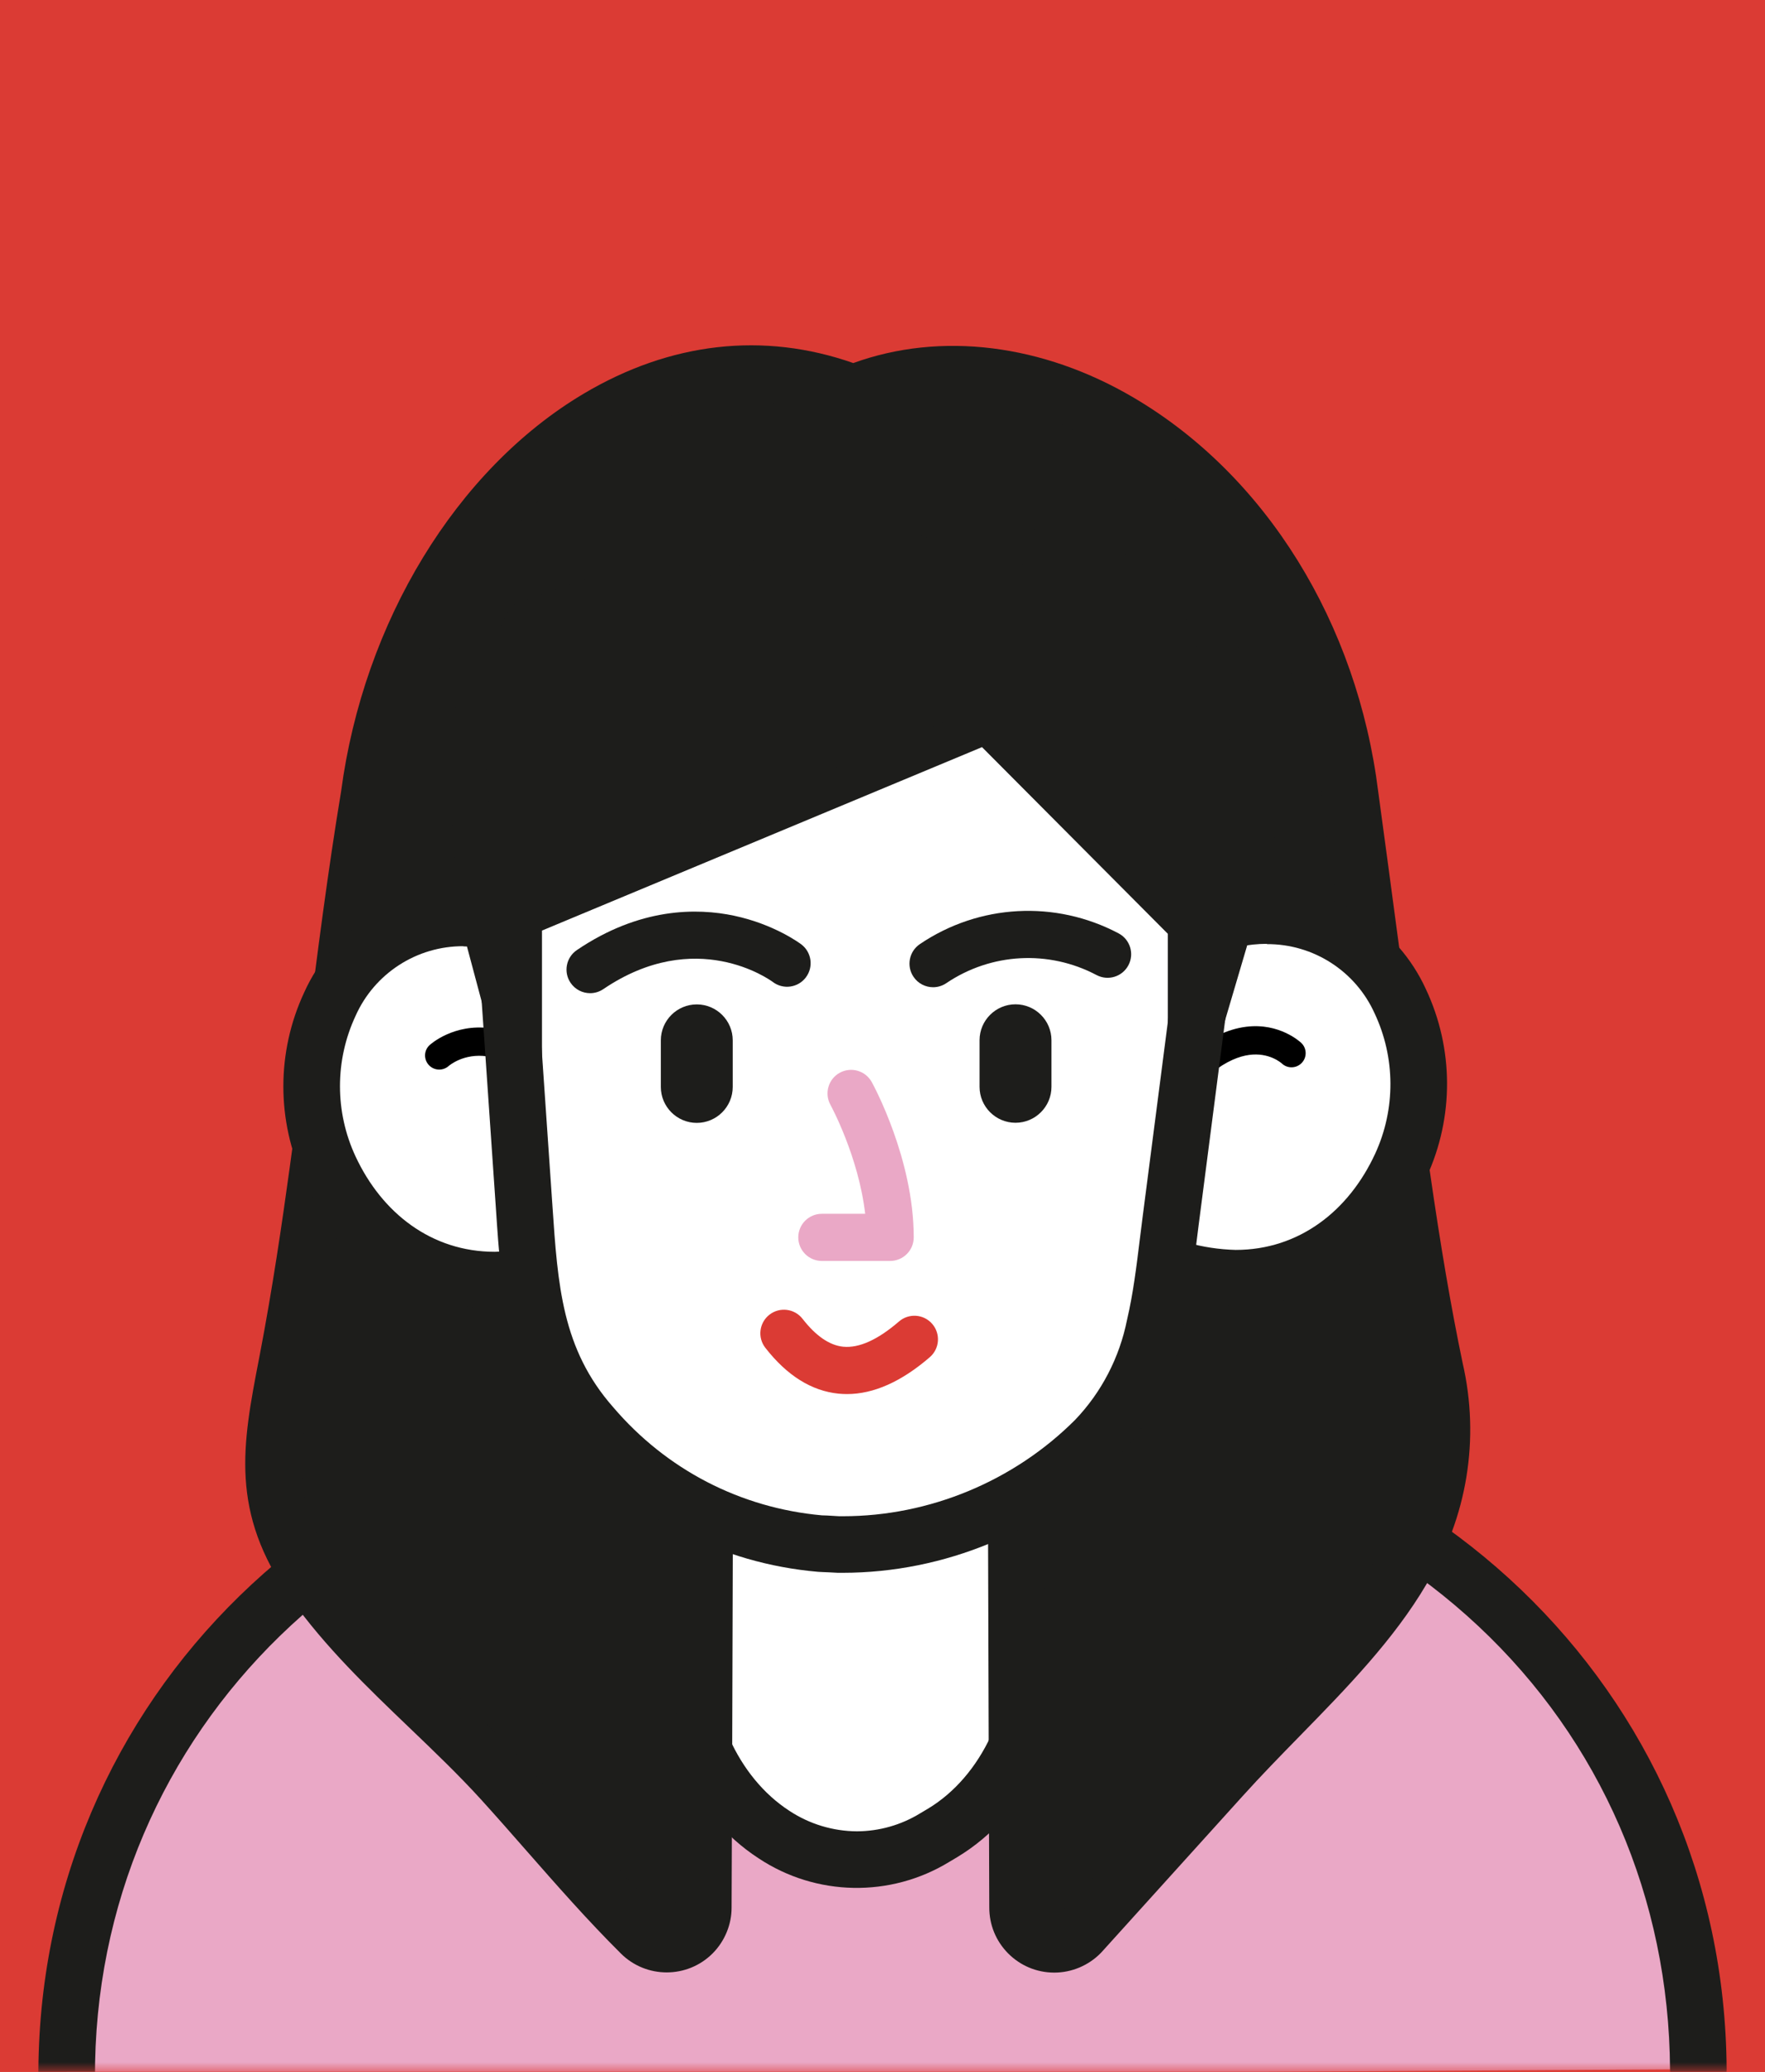 <?xml version="1.0" encoding="UTF-8"?>
<svg width="92px" height="108px" viewBox="0 0 92 108" version="1.1" xmlns="http://www.w3.org/2000/svg" xmlns:xlink="http://www.w3.org/1999/xlink" style="background: #DB3B34;">
    <title>GTX/Avatar/Character/6</title>
    <defs>
        <rect id="path-1" x="0" y="0" width="92" height="108"></rect>
    </defs>
    <g id="GTX/Avatar/Character/6" stroke="none" stroke-width="1" fill="none" fill-rule="evenodd">
        <rect fill="#DB3B34" x="0" y="0" width="92" height="108"></rect>
        <mask id="mask-2" fill="white">
            <use xlink:href="#path-1"></use>
        </mask>
        <use id="Rectangle" fill="#DB3B34" xlink:href="#path-1"></use>
        <g id="Group-57" mask="url(#mask-2)">
            <g transform="translate(2, 18)">
                <path d="M1.475,90.373 C1.363,70.922 17.052,56.369 36.522,56.256 L51.061,56.167 C70.531,56.054 86.407,70.396 86.525,89.866" id="Fill-1" fill="#EAA8C6"></path>
                <path d="M1.476,91.848 C0.665,91.848 0.006,91.193 0,90.381 C-0.114,70.538 15.924,54.9 36.514,54.781 L51.052,54.693 C51.131,54.692 51.211,54.692 51.29,54.692 C71.775,54.692 87.88,70.095 88,89.857 C88.005,90.672 87.349,91.337 86.534,91.342 L86.525,91.342 C85.715,91.342 85.055,90.687 85.05,89.876 C84.996,80.951 81.442,72.738 75.042,66.75 C68.76,60.872 60.333,57.642 51.291,57.642 C51.217,57.642 51.144,57.642 51.07,57.643 L36.531,57.731 C17.595,57.841 2.845,72.175 2.951,90.364 C2.956,91.179 2.299,91.843 1.484,91.848 L1.476,91.848 Z" id="Fill-3" fill="#1D1D1B"></path>
                <path d="M42.668,78.937 C41.131,78.927 39.63,78.473 38.346,77.629 C35.229,75.608 33.361,71.542 33.597,67.269 L34.255,55.154 C34.378,52.888 36.025,51.113 38.007,51.108 L47.639,51.078 C49.655,51.078 51.272,52.814 51.41,55.11 L52.118,66.989 C52.383,71.414 50.427,75.574 47.132,77.55 L46.729,77.796 C45.503,78.537 44.1,78.931 42.668,78.937" id="Fill-5" fill="#FFFFFF"></path>
                <path d="M47.644,49.628 L47.644,49.628 L38.012,49.628 C35.249,49.628 32.957,52.027 32.79,55.076 L32.131,67.191 C31.871,71.984 34,76.567 37.54,78.868 C40.536,80.857 44.413,80.929 47.481,79.055 L47.885,78.814 C51.646,76.557 53.883,71.876 53.588,66.896 L52.875,55.022 C52.693,51.983 50.417,49.613 47.644,49.613 L47.644,49.628 Z M47.649,52.553 C48.848,52.553 49.846,53.709 49.935,55.199 L50.648,67.073 C50.879,70.942 49.173,74.595 46.37,76.282 L45.967,76.522 C44.974,77.132 43.833,77.457 42.668,77.462 C41.416,77.455 40.192,77.084 39.148,76.395 C36.463,74.654 34.86,71.104 35.067,67.353 L35.726,55.238 C35.809,53.763 36.807,52.583 38.007,52.578 L47.644,52.578 L47.649,52.553 Z" id="Fill-7" fill="#1D1D1B"></path>
                <path d="M71.096,63.808 C73.008,60.682 73.618,56.931 72.798,53.36 C72.099,50.016 71.554,46.634 71.067,43.251 C70.128,36.663 69.277,30.059 68.377,23.471 C66.45,7.905 52.964,-1.707 42.56,2.472 L42.412,2.472 C30.691,-2.012 19.092,9.434 17.239,23.471 C16.157,29.981 15.469,36.55 14.559,43.084 C14.107,46.363 13.615,49.643 12.986,52.917 C12.111,57.455 11.486,60.425 14.362,64.481 C17.091,68.326 21,71.33 24.161,74.806 C26.566,77.457 28.867,80.264 31.404,82.786 C32.15,83.53 33.358,83.529 34.102,82.783 C34.46,82.423 34.66,81.937 34.659,81.429 C34.713,70.16 34.762,42.99 34.816,39.775 L42.86,33.029 L50.884,39.775 C50.938,42.99 50.992,70.16 51.041,81.429 C51.036,82.485 51.888,83.346 52.944,83.351 C53.464,83.354 53.963,83.145 54.325,82.772 L61.666,74.649 C64.97,70.981 68.8,67.731 71.096,63.808" id="Fill-9" fill="#1D1D1B"></path>
                <path d="M42.86,31.554 C43.197,31.554 43.534,31.669 43.809,31.9 L51.833,38.646 C52.16,38.921 52.352,39.323 52.359,39.75 C52.393,41.771 52.427,53.155 52.459,64.164 C52.479,70.752 52.498,77.202 52.516,81.423 C52.516,81.587 52.584,81.688 52.643,81.747 C52.701,81.805 52.802,81.876 52.951,81.877 L52.953,81.877 C53.065,81.877 53.174,81.833 53.255,81.756 L60.572,73.66 C61.577,72.544 62.636,71.461 63.659,70.413 C66.048,67.968 68.305,65.658 69.824,63.063 C69.829,63.054 69.833,63.047 69.838,63.039 C71.558,60.225 72.099,56.905 71.36,53.69 C70.742,50.729 70.186,47.488 69.606,43.461 C69.006,39.248 68.433,34.964 67.879,30.821 C67.56,28.436 67.242,26.053 66.916,23.671 C65.935,15.744 61.71,8.876 55.613,5.28 C51.409,2.801 46.967,2.29 43.11,3.841 C42.935,3.911 42.748,3.947 42.56,3.947 L42.412,3.947 C42.232,3.947 42.053,3.914 41.885,3.849 C37.933,2.337 33.794,2.759 29.918,5.066 C24.142,8.505 19.739,15.806 18.701,23.664 C18.699,23.68 18.696,23.697 18.694,23.713 C18.006,27.853 17.467,32.099 16.947,36.207 C16.652,38.528 16.349,40.927 16.02,43.287 C15.643,46.019 15.122,49.617 14.435,53.196 L14.398,53.383 C13.556,57.741 13.093,60.142 15.565,63.628 C17.186,65.913 19.329,67.966 21.401,69.951 C22.693,71.189 24.03,72.469 25.253,73.814 C26.057,74.701 26.849,75.603 27.641,76.507 C29.186,78.269 30.784,80.09 32.444,81.74 C32.615,81.911 32.889,81.91 33.058,81.741 C33.138,81.66 33.184,81.549 33.183,81.435 C33.206,76.833 33.227,69.605 33.248,62.433 C33.279,51.754 33.309,41.666 33.341,39.75 C33.348,39.323 33.541,38.919 33.868,38.645 L41.912,31.899 C42.186,31.669 42.523,31.554 42.86,31.554 L42.86,31.554 Z M52.953,84.827 L52.937,84.827 C52.032,84.822 51.183,84.465 50.546,83.823 C49.91,83.18 49.562,82.327 49.566,81.422 C49.548,77.214 49.529,70.761 49.509,64.172 C49.479,54.069 49.448,43.649 49.417,40.469 L42.859,34.955 L36.283,40.47 C36.253,43.496 36.225,53.115 36.198,62.442 C36.177,69.616 36.156,76.845 36.134,81.437 C36.137,82.317 35.777,83.192 35.146,83.825 C33.829,85.145 31.682,85.147 30.362,83.83 C28.632,82.111 27.001,80.251 25.423,78.452 C24.641,77.56 23.861,76.671 23.069,75.798 C21.915,74.53 20.616,73.285 19.36,72.081 C17.188,70 14.943,67.848 13.16,65.335 C9.958,60.82 10.639,57.292 11.502,52.824 L11.538,52.638 C12.208,49.148 12.703,45.748 13.098,42.882 C13.424,40.538 13.727,38.148 14.021,35.836 C14.543,31.708 15.085,27.442 15.78,23.254 C16.954,14.409 21.792,6.471 28.408,2.531 C32.938,-0.166 37.792,-0.718 42.477,0.925 C47.035,-0.726 52.339,-0.076 57.112,2.74 C63.992,6.796 68.75,14.479 69.842,23.29 C70.165,25.656 70.484,28.042 70.803,30.43 C71.356,34.566 71.929,38.844 72.527,43.042 C73.097,47.005 73.642,50.188 74.241,53.058 C75.147,56.996 74.481,61.091 72.363,64.565 C70.661,67.467 68.174,70.014 65.769,72.475 C64.766,73.501 63.729,74.563 62.762,75.636 L55.42,83.761 C55.408,83.773 55.396,83.786 55.383,83.8 C54.749,84.452 53.864,84.827 52.953,84.827 L52.953,84.827 Z" id="Fill-11" fill="#1D1D1B"></path>
                <path d="M23.793,48.738 C20.115,48.738 16.909,46.56 15.203,42.907 C13.942,40.195 13.942,37.064 15.203,34.352 C16.436,31.611 19.165,29.851 22.17,29.858 C24.629,29.858 27.161,30.92 29.688,33.01 C30.031,33.287 30.231,33.704 30.234,34.145 L30.234,45.847 C30.235,46.387 29.941,46.885 29.467,47.145 C27.74,48.146 25.788,48.693 23.793,48.738" id="Fill-13" fill="#FFFFFF"></path>
                <path d="M22.16,28.373 L22.16,28.373 C18.578,28.365 15.325,30.464 13.856,33.732 C12.408,36.838 12.408,40.425 13.856,43.531 C15.823,47.715 19.52,50.213 23.788,50.213 C26.034,50.173 28.233,49.565 30.18,48.443 C31.126,47.923 31.713,46.927 31.709,45.847 L31.709,34.14 C31.706,33.263 31.313,32.432 30.637,31.874 C27.834,29.558 24.992,28.383 22.18,28.383 L22.16,28.373 Z M22.16,31.333 C24.068,31.333 26.31,32.139 28.739,34.145 L28.759,45.847 C27.247,46.729 25.537,47.212 23.788,47.253 C20.498,47.253 17.912,45.242 16.531,42.278 C15.451,39.958 15.451,37.281 16.531,34.961 C17.518,32.739 19.728,31.311 22.16,31.323 L22.16,31.333 Z" id="Fill-15" fill="#1D1D1B"></path>
                <path d="M20.892,37.022 C20.892,37.022 24.334,33.865 28.68,40.739" id="Fill-17" fill="#FFFFFF"></path>
                <path d="M28.68,41.476 C28.436,41.476 28.197,41.355 28.056,41.133 C26.512,38.689 24.898,37.283 23.389,37.065 C22.174,36.891 21.417,37.542 21.384,37.57 C21.081,37.837 20.616,37.812 20.346,37.511 C20.076,37.211 20.095,36.751 20.394,36.478 C20.444,36.432 21.653,35.346 23.552,35.599 C25.545,35.864 27.48,37.461 29.303,40.344 C29.521,40.689 29.418,41.144 29.074,41.362 C28.952,41.439 28.815,41.476 28.68,41.476" id="Fill-19" fill="#000000"></path>
                <path d="M62.409,48.63 C60.433,48.587 58.5,48.051 56.784,47.071 C56.307,46.815 56.009,46.319 56.007,45.778 L55.963,34.047 C55.962,33.608 56.156,33.192 56.494,32.911 C59.026,30.797 61.568,29.72 64.036,29.72 C67.025,29.718 69.741,31.461 70.983,34.18 C72.258,36.886 72.271,40.018 71.018,42.735 C69.326,46.412 66.101,48.635 62.409,48.635 L62.409,48.63 Z" id="Fill-21" fill="#FFFFFF"></path>
                <path d="M64.036,28.25 C61.209,28.25 58.352,29.44 55.545,31.785 C54.873,32.348 54.485,33.18 54.488,34.057 L54.517,45.768 C54.521,46.849 55.115,47.841 56.066,48.355 C58.002,49.454 60.183,50.05 62.409,50.09 C66.701,50.09 70.418,47.573 72.36,43.354 C73.796,40.242 73.781,36.655 72.321,33.555 C70.835,30.318 67.598,28.245 64.036,28.25 M64.036,31.215 C66.456,31.203 68.656,32.617 69.651,34.824 C70.74,37.139 70.751,39.816 69.68,42.14 C68.304,45.124 65.713,47.155 62.409,47.155 C60.68,47.109 58.991,46.635 57.492,45.773 L57.438,34.047 C59.896,32.016 62.123,31.2 64.036,31.2" id="Fill-23" fill="#1D1D1B"></path>
                <path d="M65.319,36.899 C65.319,36.899 62.163,33.855 57.851,40.753" id="Fill-25" fill="#FFFFFF"></path>
                <path d="M57.85,41.491 C57.717,41.491 57.581,41.455 57.46,41.378 C57.114,41.163 57.009,40.707 57.225,40.362 C59.083,37.391 61.013,35.762 62.961,35.522 C64.702,35.306 65.786,36.324 65.831,36.367 C66.125,36.65 66.133,37.117 65.85,37.41 C65.568,37.702 65.106,37.712 64.813,37.435 C64.775,37.401 64.145,36.847 63.106,36.991 C62.092,37.13 60.465,37.962 58.476,41.144 C58.336,41.368 58.096,41.491 57.85,41.491" id="Fill-27" fill="#000000"></path>
                <path d="M58.195,51.078 C58.593,49.377 58.77,47.578 59.011,45.709 L61.656,25.251 C62.076,22.071 60.688,18.923 58.057,17.089 C52.546,13.279 42.019,8.731 29.049,16.298 C25.687,18.274 23.736,21.985 24.014,25.875 L24.481,32.656 L25.282,44.333 C25.592,48.851 25.72,52.765 28.852,56.325 C31.864,59.858 36.145,62.064 40.77,62.466 C41.07,62.466 41.375,62.5 41.675,62.51 C46.699,62.577 51.537,60.609 55.088,57.052 C56.671,55.397 57.749,53.325 58.195,51.078" id="Fill-29" fill="#FFFFFF"></path>
                <path d="M40.841,60.991 C41.024,60.993 41.21,61.005 41.395,61.017 C41.504,61.024 41.613,61.032 41.722,61.036 C41.796,61.037 41.871,61.037 41.944,61.037 C46.439,61.037 50.847,59.213 54.044,56.01 C55.413,54.578 56.356,52.766 56.748,50.791 C56.751,50.774 56.755,50.758 56.759,50.742 C57.062,49.445 57.233,48.061 57.413,46.598 C57.458,46.241 57.502,45.882 57.548,45.52 L60.193,25.062 C60.543,22.414 59.401,19.824 57.214,18.299 C51.23,14.163 41.611,10.676 29.792,17.571 C26.897,19.273 25.245,22.416 25.485,25.77 L26.794,44.833 C27.076,49.019 27.297,52.325 29.959,55.35 C32.74,58.612 36.596,60.607 40.841,60.991 M41.92,63.986 C41.831,63.986 41.743,63.986 41.655,63.985 C41.486,63.979 41.343,63.97 41.199,63.961 C41.013,63.949 40.825,63.952 40.642,63.935 C35.599,63.497 31.013,61.134 27.73,57.281 C24.421,53.522 24.144,49.397 23.851,45.031 L22.542,25.977 C22.222,21.5 24.429,17.302 28.301,15.027 C42.159,6.941 53.418,12.088 58.896,15.876 C61.997,18.038 63.613,21.703 63.119,25.444 L60.474,45.899 C60.428,46.254 60.384,46.608 60.341,46.959 C60.152,48.495 59.973,49.947 59.637,51.391 C59.132,53.907 57.928,56.217 56.154,58.072 C52.385,61.847 47.218,63.986 41.92,63.986" id="Fill-31" fill="#1D1D1B"></path>
                <path d="M45.662,51.816 C43.204,53.94 40.903,54.127 38.862,51.501" id="Fill-33" fill="#FFFFFF"></path>
                <path d="M42.149,54.669 C42.002,54.669 41.857,54.661 41.712,54.648 C40.302,54.508 39.017,53.703 37.892,52.256 C37.475,51.72 37.572,50.947 38.108,50.531 C38.644,50.114 39.416,50.211 39.833,50.747 C40.528,51.642 41.241,52.131 41.954,52.201 C42.781,52.28 43.754,51.84 44.859,50.886 C45.373,50.442 46.148,50.498 46.592,51.012 C47.036,51.526 46.98,52.302 46.466,52.746 C44.987,54.024 43.537,54.669 42.149,54.669" id="Fill-35" fill="#DB3B34"></path>
                <path d="M28.76,33.772 C28.366,33.772 27.979,33.583 27.741,33.232 C27.36,32.671 27.507,31.906 28.069,31.525 C31.35,29.301 34.339,29.324 36.269,29.735 C38.374,30.183 39.712,31.187 39.769,31.229 C40.309,31.64 40.414,32.411 40.003,32.952 C39.594,33.491 38.826,33.597 38.286,33.19 C38.113,33.063 34.264,30.296 29.448,33.56 C29.237,33.703 28.997,33.772 28.76,33.772" id="Fill-37" fill="#1D1D1B"></path>
                <path d="M46.637,33.462 C46.243,33.462 45.855,33.272 45.618,32.921 C45.237,32.359 45.385,31.594 45.948,31.214 C49.039,29.123 53.008,28.909 56.307,30.654 C56.907,30.972 57.136,31.715 56.818,32.316 C56.501,32.916 55.758,33.145 55.157,32.827 C52.663,31.508 49.662,31.67 47.324,33.251 C47.114,33.393 46.874,33.462 46.637,33.462" id="Fill-39" fill="#1D1D1B"></path>
                <polygon id="Fill-41" fill="#1D1D1B" points="59.857 30.271 59.857 38.487 62.826 28.427 64.056 22.974 60.496 13.057 43.199 8.097 25.396 14.326 22.219 20.049 22.893 29.597 25.268 38.487 25.268 29.853 49.419 19.784"></polygon>
                <path d="M49.418,18.8 C49.675,18.8 49.927,18.901 50.116,19.09 L60.554,29.577 C60.737,29.762 60.84,30.011 60.84,30.271 L60.84,31.683 L61.874,28.179 L63.033,23.038 L59.741,13.863 L43.229,9.128 L26.074,15.131 L23.221,20.271 L23.867,29.435 L24.285,30.996 L24.285,29.853 C24.285,29.456 24.523,29.098 24.889,28.945 L49.04,18.876 C49.162,18.825 49.291,18.8 49.418,18.8 M59.858,39.47 C59.811,39.47 59.764,39.467 59.716,39.46 C59.233,39.39 58.873,38.976 58.873,38.487 L58.873,30.677 L49.187,20.946 L26.251,30.508 L26.251,38.487 C26.251,38.981 25.885,39.398 25.396,39.462 C24.906,39.52 24.445,39.217 24.318,38.741 L21.943,29.852 C21.927,29.791 21.916,29.729 21.912,29.667 L21.239,20.119 C21.225,19.928 21.267,19.738 21.36,19.572 L24.536,13.849 C24.653,13.638 24.844,13.478 25.071,13.398 L42.874,7.168 C43.065,7.101 43.274,7.095 43.47,7.151 L60.767,12.112 C61.071,12.199 61.314,12.427 61.422,12.725 L64.981,22.642 C65.044,22.818 65.056,23.009 65.015,23.191 L63.786,28.644 C63.781,28.664 63.776,28.685 63.769,28.706 L60.8,38.765 C60.675,39.188 60.287,39.47 59.858,39.47" id="Fill-43" fill="#1D1D1B"></path>
                <path d="M34.319,34.603 L34.319,34.603 C35.218,34.603 35.947,35.331 35.947,36.23 L35.947,38.659 C35.947,39.558 35.218,40.286 34.319,40.286 L34.319,40.286 C33.421,40.286 32.692,39.558 32.692,38.659 L32.692,36.23 C32.692,35.331 33.421,34.603 34.319,34.603" id="Fill-45" fill="#1D1D1B"></path>
                <path d="M34.319,34.848 C33.558,34.848 32.938,35.468 32.938,36.23 L32.938,38.659 C32.938,39.421 33.558,40.041 34.319,40.041 C35.081,40.041 35.701,39.421 35.701,38.659 L35.701,36.23 C35.701,35.468 35.081,34.848 34.319,34.848 M34.319,40.533 C33.286,40.533 32.446,39.692 32.446,38.659 L32.446,36.23 C32.446,35.197 33.286,34.357 34.319,34.357 C35.353,34.357 36.193,35.197 36.193,36.23 L36.193,38.659 C36.193,39.692 35.353,40.533 34.319,40.533" id="Fill-47" fill="#1D1D1B"></path>
                <path d="M50.933,40.281 L50.933,40.281 C50.034,40.281 49.306,39.553 49.306,38.654 L49.306,36.225 C49.306,35.326 50.034,34.598 50.933,34.598 L50.933,34.598 C51.832,34.598 52.56,35.326 52.56,36.225 L52.56,38.654 C52.56,39.553 51.832,40.281 50.933,40.281" id="Fill-49" fill="#1D1D1B"></path>
                <path d="M50.933,34.843 C50.171,34.843 49.551,35.463 49.551,36.225 L49.551,38.654 C49.551,39.416 50.171,40.036 50.933,40.036 C51.695,40.036 52.315,39.416 52.315,38.654 L52.315,36.225 C52.315,35.463 51.695,34.843 50.933,34.843 M50.933,40.527 C49.9,40.527 49.059,39.687 49.059,38.654 L49.059,36.225 C49.059,35.192 49.9,34.352 50.933,34.352 C51.966,34.352 52.807,35.192 52.807,36.225 L52.807,38.654 C52.807,39.687 51.966,40.527 50.933,40.527" id="Fill-51" fill="#1D1D1B"></path>
                <path d="M42.363,38.998 C42.363,38.998 44.399,42.686 44.399,46.501 L40.839,46.501" id="Fill-53" fill="#FFFFFF"></path>
                <path d="M44.398,47.73 L40.839,47.73 C40.16,47.73 39.61,47.18 39.61,46.501 C39.61,45.822 40.16,45.272 40.839,45.272 L43.097,45.272 C42.751,42.276 41.303,39.623 41.287,39.592 C40.959,38.998 41.175,38.25 41.769,37.922 C42.363,37.594 43.111,37.809 43.439,38.404 C43.528,38.566 45.628,42.416 45.628,46.501 C45.628,47.18 45.077,47.73 44.398,47.73" id="Fill-55" fill="#EAA8C6"></path>
            </g>
        </g>
    </g>
</svg>